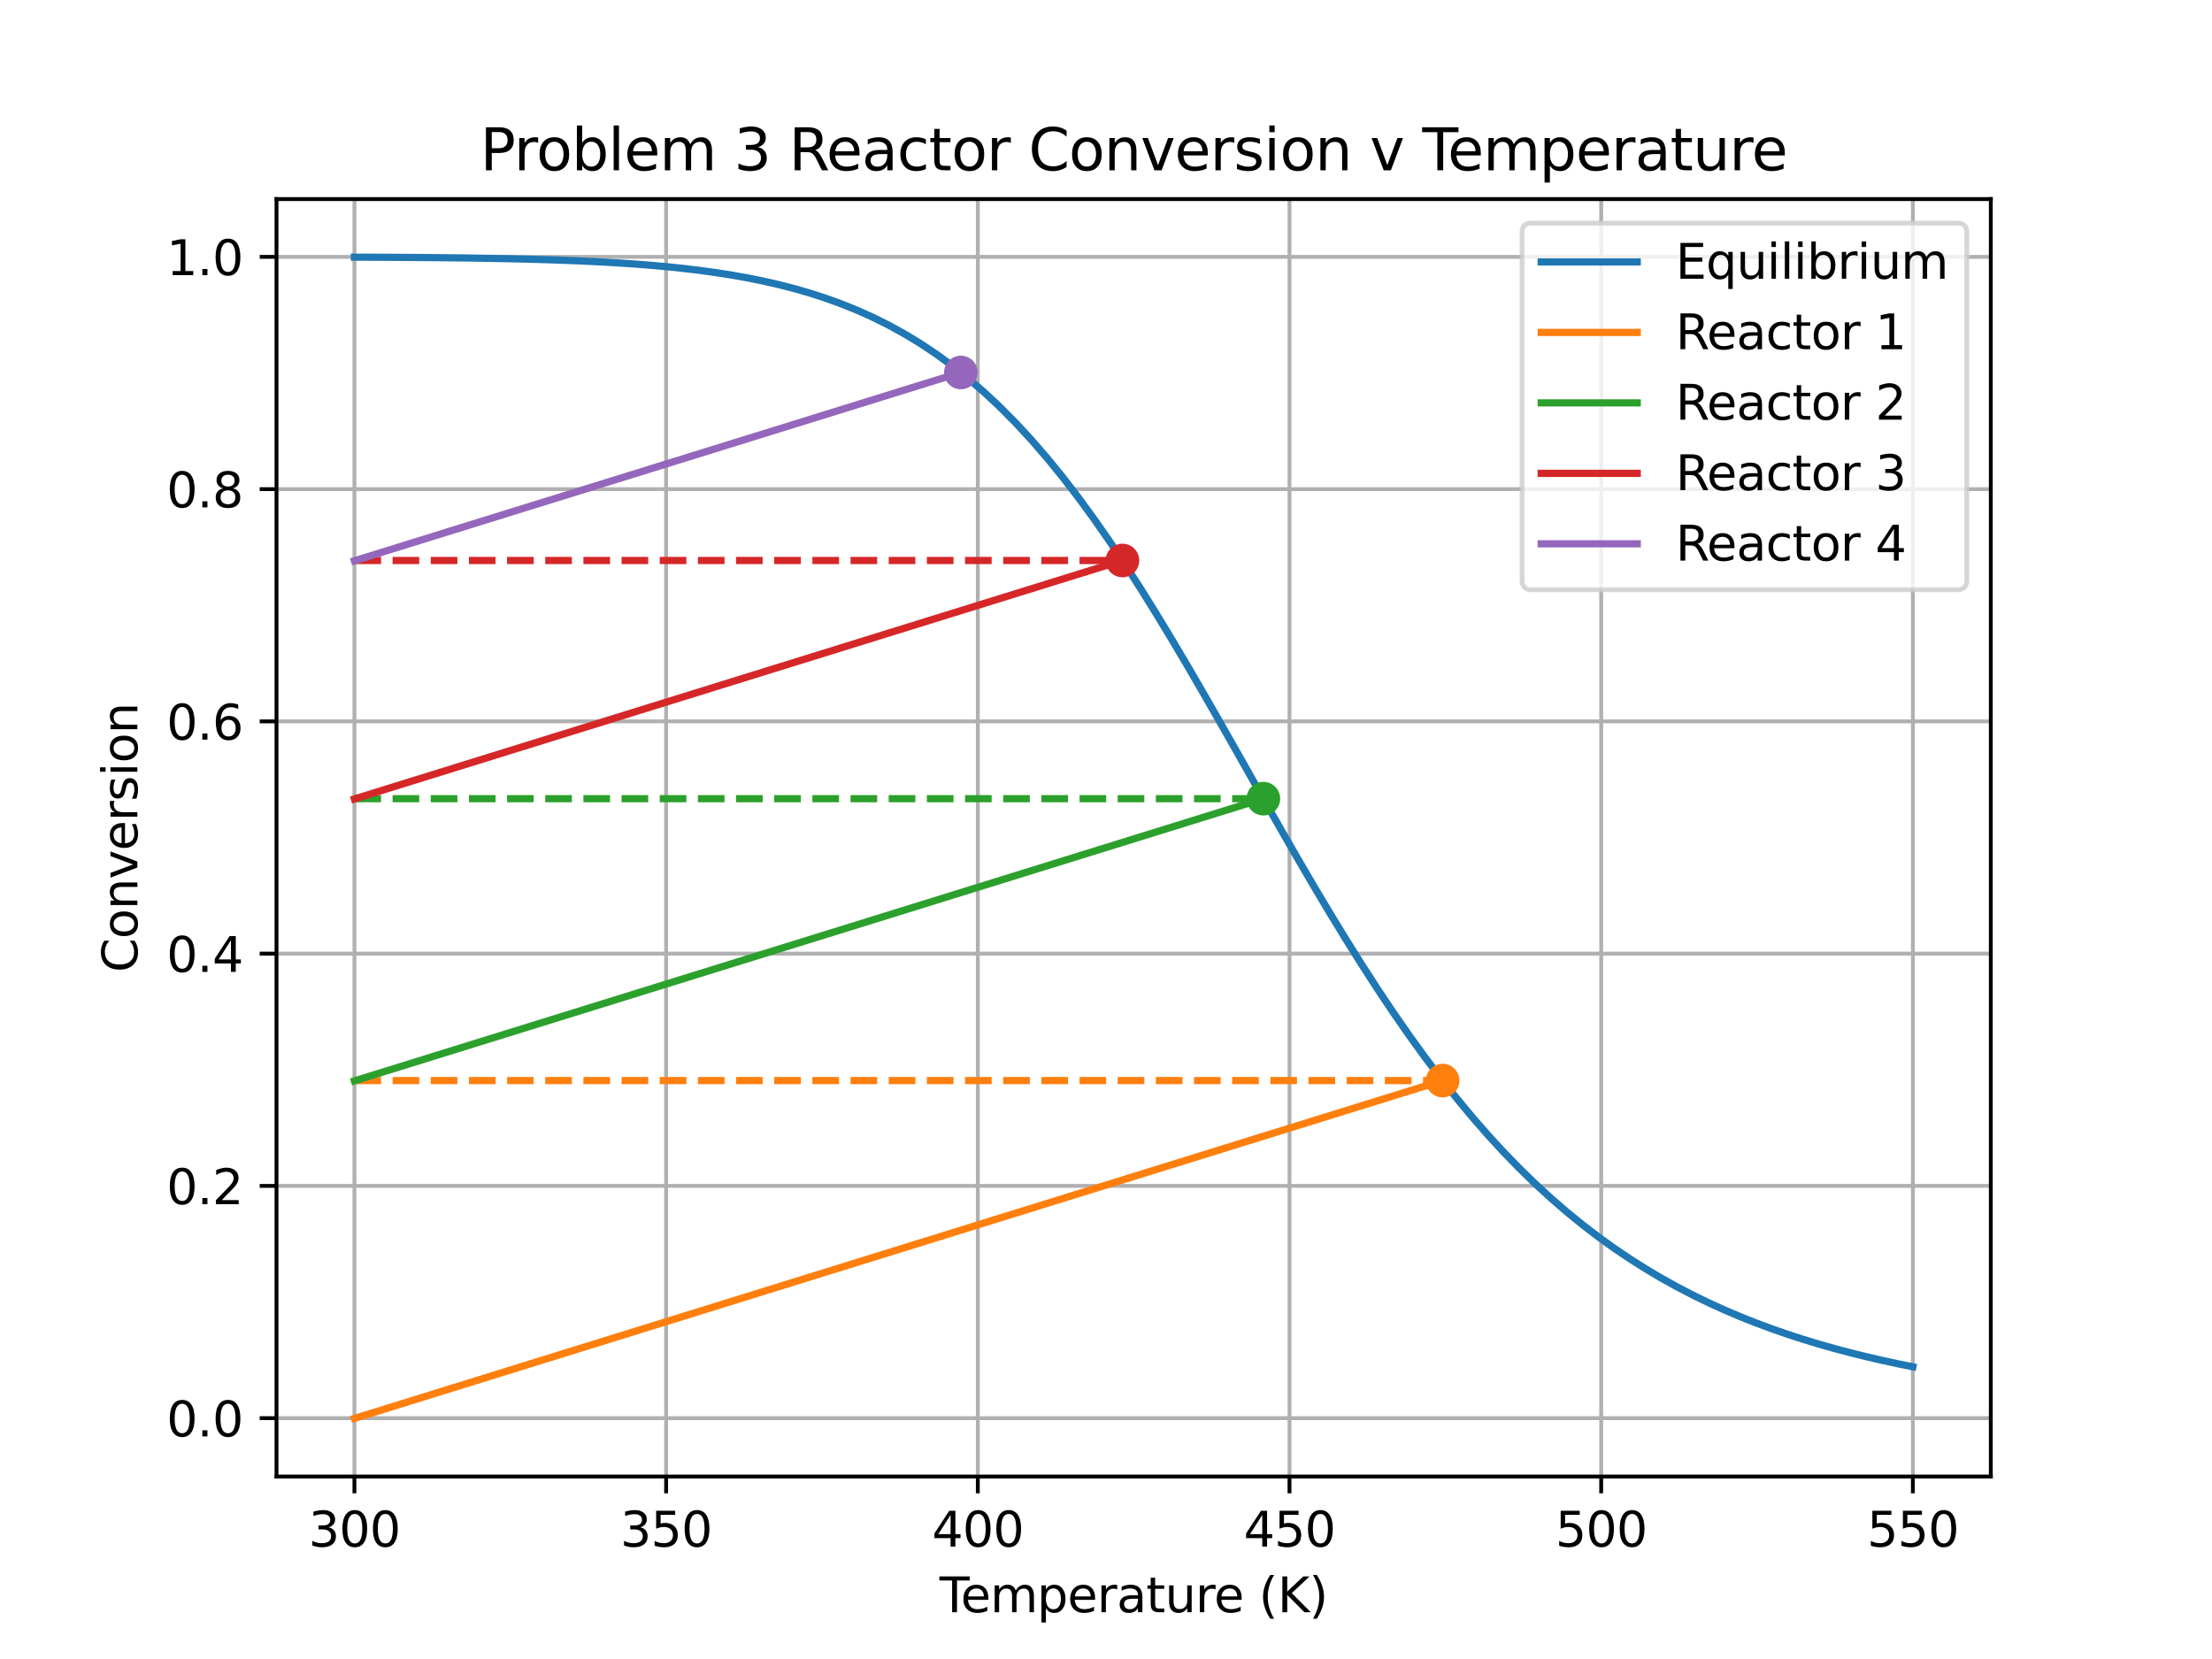 <?xml version="1.0" encoding="utf-8" standalone="no"?>
<!DOCTYPE svg PUBLIC "-//W3C//DTD SVG 1.1//EN"
  "http://www.w3.org/Graphics/SVG/1.1/DTD/svg11.dtd">
<svg xmlns:xlink="http://www.w3.org/1999/xlink" width="460.8pt" height="345.6pt" viewBox="0 0 460.8 345.6" xmlns="http://www.w3.org/2000/svg" version="1.1">
 <defs>
  <style type="text/css">*{stroke-linejoin: round; stroke-linecap: butt}</style>
 </defs>
 <g id="figure_1">
  <g id="patch_1">
   <path d="M 0 345.6 
L 460.8 345.6 
L 460.8 0 
L 0 0 
z
" style="fill: #ffffff"/>
  </g>
  <g id="axes_1">
   <g id="patch_2">
    <path d="M 57.6 307.584 
L 414.72 307.584 
L 414.72 41.472 
L 57.6 41.472 
z
" style="fill: #ffffff"/>
   </g>
   <g id="matplotlib.axis_1">
    <g id="xtick_1">
     <g id="line2d_1">
      <path d="M 73.833 307.584 
L 73.833 41.472 
" clip-path="url(#p9e2cd04a17)" style="fill: none; stroke: #b0b0b0; stroke-width: 0.8; stroke-linecap: square"/>
     </g>
     <g id="line2d_2">
      <defs>
       <path id="md931dc28f2" d="M 0 0 
L 0 3.5 
" style="stroke: #000000; stroke-width: 0.8"/>
      </defs>
      <g>
       <use xlink:href="#md931dc28f2" x="73.833" y="307.584" style="stroke: #000000; stroke-width: 0.8"/>
      </g>
     </g>
     <g id="text_1">
      <!-- 300 -->
      <g transform="translate(64.289 322.182) scale(0.1 -0.1)">
       <defs>
        <path id="DejaVuSans-33" d="M 2597 2516 
Q 3050 2419 3304 2112 
Q 3559 1806 3559 1356 
Q 3559 666 3084 287 
Q 2609 -91 1734 -91 
Q 1441 -91 1130 -33 
Q 819 25 488 141 
L 488 750 
Q 750 597 1062 519 
Q 1375 441 1716 441 
Q 2309 441 2620 675 
Q 2931 909 2931 1356 
Q 2931 1769 2642 2001 
Q 2353 2234 1838 2234 
L 1294 2234 
L 1294 2753 
L 1863 2753 
Q 2328 2753 2575 2939 
Q 2822 3125 2822 3475 
Q 2822 3834 2567 4026 
Q 2313 4219 1838 4219 
Q 1578 4219 1281 4162 
Q 984 4106 628 3988 
L 628 4550 
Q 988 4650 1302 4700 
Q 1616 4750 1894 4750 
Q 2613 4750 3031 4423 
Q 3450 4097 3450 3541 
Q 3450 3153 3228 2886 
Q 3006 2619 2597 2516 
z
" transform="scale(0.016)"/>
        <path id="DejaVuSans-30" d="M 2034 4250 
Q 1547 4250 1301 3770 
Q 1056 3291 1056 2328 
Q 1056 1369 1301 889 
Q 1547 409 2034 409 
Q 2525 409 2770 889 
Q 3016 1369 3016 2328 
Q 3016 3291 2770 3770 
Q 2525 4250 2034 4250 
z
M 2034 4750 
Q 2819 4750 3233 4129 
Q 3647 3509 3647 2328 
Q 3647 1150 3233 529 
Q 2819 -91 2034 -91 
Q 1250 -91 836 529 
Q 422 1150 422 2328 
Q 422 3509 836 4129 
Q 1250 4750 2034 4750 
z
" transform="scale(0.016)"/>
       </defs>
       <use xlink:href="#DejaVuSans-33"/>
       <use xlink:href="#DejaVuSans-30" x="63.623"/>
       <use xlink:href="#DejaVuSans-30" x="127.246"/>
      </g>
     </g>
    </g>
    <g id="xtick_2">
     <g id="line2d_3">
      <path d="M 138.764 307.584 
L 138.764 41.472 
" clip-path="url(#p9e2cd04a17)" style="fill: none; stroke: #b0b0b0; stroke-width: 0.8; stroke-linecap: square"/>
     </g>
     <g id="line2d_4">
      <g>
       <use xlink:href="#md931dc28f2" x="138.764" y="307.584" style="stroke: #000000; stroke-width: 0.8"/>
      </g>
     </g>
     <g id="text_2">
      <!-- 350 -->
      <g transform="translate(129.22 322.182) scale(0.1 -0.1)">
       <defs>
        <path id="DejaVuSans-35" d="M 691 4666 
L 3169 4666 
L 3169 4134 
L 1269 4134 
L 1269 2991 
Q 1406 3038 1543 3061 
Q 1681 3084 1819 3084 
Q 2600 3084 3056 2656 
Q 3513 2228 3513 1497 
Q 3513 744 3044 326 
Q 2575 -91 1722 -91 
Q 1428 -91 1123 -41 
Q 819 9 494 109 
L 494 744 
Q 775 591 1075 516 
Q 1375 441 1709 441 
Q 2250 441 2565 725 
Q 2881 1009 2881 1497 
Q 2881 1984 2565 2268 
Q 2250 2553 1709 2553 
Q 1456 2553 1204 2497 
Q 953 2441 691 2322 
L 691 4666 
z
" transform="scale(0.016)"/>
       </defs>
       <use xlink:href="#DejaVuSans-33"/>
       <use xlink:href="#DejaVuSans-35" x="63.623"/>
       <use xlink:href="#DejaVuSans-30" x="127.246"/>
      </g>
     </g>
    </g>
    <g id="xtick_3">
     <g id="line2d_5">
      <path d="M 203.695 307.584 
L 203.695 41.472 
" clip-path="url(#p9e2cd04a17)" style="fill: none; stroke: #b0b0b0; stroke-width: 0.8; stroke-linecap: square"/>
     </g>
     <g id="line2d_6">
      <g>
       <use xlink:href="#md931dc28f2" x="203.695" y="307.584" style="stroke: #000000; stroke-width: 0.8"/>
      </g>
     </g>
     <g id="text_3">
      <!-- 400 -->
      <g transform="translate(194.151 322.182) scale(0.1 -0.1)">
       <defs>
        <path id="DejaVuSans-34" d="M 2419 4116 
L 825 1625 
L 2419 1625 
L 2419 4116 
z
M 2253 4666 
L 3047 4666 
L 3047 1625 
L 3713 1625 
L 3713 1100 
L 3047 1100 
L 3047 0 
L 2419 0 
L 2419 1100 
L 313 1100 
L 313 1709 
L 2253 4666 
z
" transform="scale(0.016)"/>
       </defs>
       <use xlink:href="#DejaVuSans-34"/>
       <use xlink:href="#DejaVuSans-30" x="63.623"/>
       <use xlink:href="#DejaVuSans-30" x="127.246"/>
      </g>
     </g>
    </g>
    <g id="xtick_4">
     <g id="line2d_7">
      <path d="M 268.625 307.584 
L 268.625 41.472 
" clip-path="url(#p9e2cd04a17)" style="fill: none; stroke: #b0b0b0; stroke-width: 0.8; stroke-linecap: square"/>
     </g>
     <g id="line2d_8">
      <g>
       <use xlink:href="#md931dc28f2" x="268.625" y="307.584" style="stroke: #000000; stroke-width: 0.8"/>
      </g>
     </g>
     <g id="text_4">
      <!-- 450 -->
      <g transform="translate(259.082 322.182) scale(0.1 -0.1)">
       <use xlink:href="#DejaVuSans-34"/>
       <use xlink:href="#DejaVuSans-35" x="63.623"/>
       <use xlink:href="#DejaVuSans-30" x="127.246"/>
      </g>
     </g>
    </g>
    <g id="xtick_5">
     <g id="line2d_9">
      <path d="M 333.556 307.584 
L 333.556 41.472 
" clip-path="url(#p9e2cd04a17)" style="fill: none; stroke: #b0b0b0; stroke-width: 0.8; stroke-linecap: square"/>
     </g>
     <g id="line2d_10">
      <g>
       <use xlink:href="#md931dc28f2" x="333.556" y="307.584" style="stroke: #000000; stroke-width: 0.8"/>
      </g>
     </g>
     <g id="text_5">
      <!-- 500 -->
      <g transform="translate(324.013 322.182) scale(0.1 -0.1)">
       <use xlink:href="#DejaVuSans-35"/>
       <use xlink:href="#DejaVuSans-30" x="63.623"/>
       <use xlink:href="#DejaVuSans-30" x="127.246"/>
      </g>
     </g>
    </g>
    <g id="xtick_6">
     <g id="line2d_11">
      <path d="M 398.487 307.584 
L 398.487 41.472 
" clip-path="url(#p9e2cd04a17)" style="fill: none; stroke: #b0b0b0; stroke-width: 0.8; stroke-linecap: square"/>
     </g>
     <g id="line2d_12">
      <g>
       <use xlink:href="#md931dc28f2" x="398.487" y="307.584" style="stroke: #000000; stroke-width: 0.8"/>
      </g>
     </g>
     <g id="text_6">
      <!-- 550 -->
      <g transform="translate(388.944 322.182) scale(0.1 -0.1)">
       <use xlink:href="#DejaVuSans-35"/>
       <use xlink:href="#DejaVuSans-35" x="63.623"/>
       <use xlink:href="#DejaVuSans-30" x="127.246"/>
      </g>
     </g>
    </g>
    <g id="text_7">
     <!-- Temperature (K) -->
     <g transform="translate(195.721 335.861) scale(0.1 -0.1)">
      <defs>
       <path id="DejaVuSans-54" d="M -19 4666 
L 3928 4666 
L 3928 4134 
L 2272 4134 
L 2272 0 
L 1638 0 
L 1638 4134 
L -19 4134 
L -19 4666 
z
" transform="scale(0.016)"/>
       <path id="DejaVuSans-65" d="M 3597 1894 
L 3597 1613 
L 953 1613 
Q 991 1019 1311 708 
Q 1631 397 2203 397 
Q 2534 397 2845 478 
Q 3156 559 3463 722 
L 3463 178 
Q 3153 47 2828 -22 
Q 2503 -91 2169 -91 
Q 1331 -91 842 396 
Q 353 884 353 1716 
Q 353 2575 817 3079 
Q 1281 3584 2069 3584 
Q 2775 3584 3186 3129 
Q 3597 2675 3597 1894 
z
M 3022 2063 
Q 3016 2534 2758 2815 
Q 2500 3097 2075 3097 
Q 1594 3097 1305 2825 
Q 1016 2553 972 2059 
L 3022 2063 
z
" transform="scale(0.016)"/>
       <path id="DejaVuSans-6d" d="M 3328 2828 
Q 3544 3216 3844 3400 
Q 4144 3584 4550 3584 
Q 5097 3584 5394 3201 
Q 5691 2819 5691 2113 
L 5691 0 
L 5113 0 
L 5113 2094 
Q 5113 2597 4934 2840 
Q 4756 3084 4391 3084 
Q 3944 3084 3684 2787 
Q 3425 2491 3425 1978 
L 3425 0 
L 2847 0 
L 2847 2094 
Q 2847 2600 2669 2842 
Q 2491 3084 2119 3084 
Q 1678 3084 1418 2786 
Q 1159 2488 1159 1978 
L 1159 0 
L 581 0 
L 581 3500 
L 1159 3500 
L 1159 2956 
Q 1356 3278 1631 3431 
Q 1906 3584 2284 3584 
Q 2666 3584 2933 3390 
Q 3200 3197 3328 2828 
z
" transform="scale(0.016)"/>
       <path id="DejaVuSans-70" d="M 1159 525 
L 1159 -1331 
L 581 -1331 
L 581 3500 
L 1159 3500 
L 1159 2969 
Q 1341 3281 1617 3432 
Q 1894 3584 2278 3584 
Q 2916 3584 3314 3078 
Q 3713 2572 3713 1747 
Q 3713 922 3314 415 
Q 2916 -91 2278 -91 
Q 1894 -91 1617 61 
Q 1341 213 1159 525 
z
M 3116 1747 
Q 3116 2381 2855 2742 
Q 2594 3103 2138 3103 
Q 1681 3103 1420 2742 
Q 1159 2381 1159 1747 
Q 1159 1113 1420 752 
Q 1681 391 2138 391 
Q 2594 391 2855 752 
Q 3116 1113 3116 1747 
z
" transform="scale(0.016)"/>
       <path id="DejaVuSans-72" d="M 2631 2963 
Q 2534 3019 2420 3045 
Q 2306 3072 2169 3072 
Q 1681 3072 1420 2755 
Q 1159 2438 1159 1844 
L 1159 0 
L 581 0 
L 581 3500 
L 1159 3500 
L 1159 2956 
Q 1341 3275 1631 3429 
Q 1922 3584 2338 3584 
Q 2397 3584 2469 3576 
Q 2541 3569 2628 3553 
L 2631 2963 
z
" transform="scale(0.016)"/>
       <path id="DejaVuSans-61" d="M 2194 1759 
Q 1497 1759 1228 1600 
Q 959 1441 959 1056 
Q 959 750 1161 570 
Q 1363 391 1709 391 
Q 2188 391 2477 730 
Q 2766 1069 2766 1631 
L 2766 1759 
L 2194 1759 
z
M 3341 1997 
L 3341 0 
L 2766 0 
L 2766 531 
Q 2569 213 2275 61 
Q 1981 -91 1556 -91 
Q 1019 -91 701 211 
Q 384 513 384 1019 
Q 384 1609 779 1909 
Q 1175 2209 1959 2209 
L 2766 2209 
L 2766 2266 
Q 2766 2663 2505 2880 
Q 2244 3097 1772 3097 
Q 1472 3097 1187 3025 
Q 903 2953 641 2809 
L 641 3341 
Q 956 3463 1253 3523 
Q 1550 3584 1831 3584 
Q 2591 3584 2966 3190 
Q 3341 2797 3341 1997 
z
" transform="scale(0.016)"/>
       <path id="DejaVuSans-74" d="M 1172 4494 
L 1172 3500 
L 2356 3500 
L 2356 3053 
L 1172 3053 
L 1172 1153 
Q 1172 725 1289 603 
Q 1406 481 1766 481 
L 2356 481 
L 2356 0 
L 1766 0 
Q 1100 0 847 248 
Q 594 497 594 1153 
L 594 3053 
L 172 3053 
L 172 3500 
L 594 3500 
L 594 4494 
L 1172 4494 
z
" transform="scale(0.016)"/>
       <path id="DejaVuSans-75" d="M 544 1381 
L 544 3500 
L 1119 3500 
L 1119 1403 
Q 1119 906 1312 657 
Q 1506 409 1894 409 
Q 2359 409 2629 706 
Q 2900 1003 2900 1516 
L 2900 3500 
L 3475 3500 
L 3475 0 
L 2900 0 
L 2900 538 
Q 2691 219 2414 64 
Q 2138 -91 1772 -91 
Q 1169 -91 856 284 
Q 544 659 544 1381 
z
M 1991 3584 
L 1991 3584 
z
" transform="scale(0.016)"/>
       <path id="DejaVuSans-20" transform="scale(0.016)"/>
       <path id="DejaVuSans-28" d="M 1984 4856 
Q 1566 4138 1362 3434 
Q 1159 2731 1159 2009 
Q 1159 1288 1364 580 
Q 1569 -128 1984 -844 
L 1484 -844 
Q 1016 -109 783 600 
Q 550 1309 550 2009 
Q 550 2706 781 3412 
Q 1013 4119 1484 4856 
L 1984 4856 
z
" transform="scale(0.016)"/>
       <path id="DejaVuSans-4b" d="M 628 4666 
L 1259 4666 
L 1259 2694 
L 3353 4666 
L 4166 4666 
L 1850 2491 
L 4331 0 
L 3500 0 
L 1259 2247 
L 1259 0 
L 628 0 
L 628 4666 
z
" transform="scale(0.016)"/>
       <path id="DejaVuSans-29" d="M 513 4856 
L 1013 4856 
Q 1481 4119 1714 3412 
Q 1947 2706 1947 2009 
Q 1947 1309 1714 600 
Q 1481 -109 1013 -844 
L 513 -844 
Q 928 -128 1133 580 
Q 1338 1288 1338 2009 
Q 1338 2731 1133 3434 
Q 928 4138 513 4856 
z
" transform="scale(0.016)"/>
      </defs>
      <use xlink:href="#DejaVuSans-54"/>
      <use xlink:href="#DejaVuSans-65" x="44.084"/>
      <use xlink:href="#DejaVuSans-6d" x="105.607"/>
      <use xlink:href="#DejaVuSans-70" x="203.02"/>
      <use xlink:href="#DejaVuSans-65" x="266.496"/>
      <use xlink:href="#DejaVuSans-72" x="328.02"/>
      <use xlink:href="#DejaVuSans-61" x="369.133"/>
      <use xlink:href="#DejaVuSans-74" x="430.412"/>
      <use xlink:href="#DejaVuSans-75" x="469.621"/>
      <use xlink:href="#DejaVuSans-72" x="533"/>
      <use xlink:href="#DejaVuSans-65" x="571.863"/>
      <use xlink:href="#DejaVuSans-20" x="633.387"/>
      <use xlink:href="#DejaVuSans-28" x="665.174"/>
      <use xlink:href="#DejaVuSans-4b" x="704.188"/>
      <use xlink:href="#DejaVuSans-29" x="769.764"/>
     </g>
    </g>
   </g>
   <g id="matplotlib.axis_2">
    <g id="ytick_1">
     <g id="line2d_13">
      <path d="M 57.6 295.428 
L 414.72 295.428 
" clip-path="url(#p9e2cd04a17)" style="fill: none; stroke: #b0b0b0; stroke-width: 0.8; stroke-linecap: square"/>
     </g>
     <g id="line2d_14">
      <defs>
       <path id="m297d1c8074" d="M 0 0 
L -3.5 0 
" style="stroke: #000000; stroke-width: 0.8"/>
      </defs>
      <g>
       <use xlink:href="#m297d1c8074" x="57.6" y="295.428" style="stroke: #000000; stroke-width: 0.8"/>
      </g>
     </g>
     <g id="text_8">
      <!-- 0.0 -->
      <g transform="translate(34.697 299.227) scale(0.1 -0.1)">
       <defs>
        <path id="DejaVuSans-2e" d="M 684 794 
L 1344 794 
L 1344 0 
L 684 0 
L 684 794 
z
" transform="scale(0.016)"/>
       </defs>
       <use xlink:href="#DejaVuSans-30"/>
       <use xlink:href="#DejaVuSans-2e" x="63.623"/>
       <use xlink:href="#DejaVuSans-30" x="95.41"/>
      </g>
     </g>
    </g>
    <g id="ytick_2">
     <g id="line2d_15">
      <path d="M 57.6 247.044 
L 414.72 247.044 
" clip-path="url(#p9e2cd04a17)" style="fill: none; stroke: #b0b0b0; stroke-width: 0.8; stroke-linecap: square"/>
     </g>
     <g id="line2d_16">
      <g>
       <use xlink:href="#m297d1c8074" x="57.6" y="247.044" style="stroke: #000000; stroke-width: 0.8"/>
      </g>
     </g>
     <g id="text_9">
      <!-- 0.2 -->
      <g transform="translate(34.697 250.844) scale(0.1 -0.1)">
       <defs>
        <path id="DejaVuSans-32" d="M 1228 531 
L 3431 531 
L 3431 0 
L 469 0 
L 469 531 
Q 828 903 1448 1529 
Q 2069 2156 2228 2338 
Q 2531 2678 2651 2914 
Q 2772 3150 2772 3378 
Q 2772 3750 2511 3984 
Q 2250 4219 1831 4219 
Q 1534 4219 1204 4116 
Q 875 4013 500 3803 
L 500 4441 
Q 881 4594 1212 4672 
Q 1544 4750 1819 4750 
Q 2544 4750 2975 4387 
Q 3406 4025 3406 3419 
Q 3406 3131 3298 2873 
Q 3191 2616 2906 2266 
Q 2828 2175 2409 1742 
Q 1991 1309 1228 531 
z
" transform="scale(0.016)"/>
       </defs>
       <use xlink:href="#DejaVuSans-30"/>
       <use xlink:href="#DejaVuSans-2e" x="63.623"/>
       <use xlink:href="#DejaVuSans-32" x="95.41"/>
      </g>
     </g>
    </g>
    <g id="ytick_3">
     <g id="line2d_17">
      <path d="M 57.6 198.661 
L 414.72 198.661 
" clip-path="url(#p9e2cd04a17)" style="fill: none; stroke: #b0b0b0; stroke-width: 0.8; stroke-linecap: square"/>
     </g>
     <g id="line2d_18">
      <g>
       <use xlink:href="#m297d1c8074" x="57.6" y="198.661" style="stroke: #000000; stroke-width: 0.8"/>
      </g>
     </g>
     <g id="text_10">
      <!-- 0.4 -->
      <g transform="translate(34.697 202.46) scale(0.1 -0.1)">
       <use xlink:href="#DejaVuSans-30"/>
       <use xlink:href="#DejaVuSans-2e" x="63.623"/>
       <use xlink:href="#DejaVuSans-34" x="95.41"/>
      </g>
     </g>
    </g>
    <g id="ytick_4">
     <g id="line2d_19">
      <path d="M 57.6 150.278 
L 414.72 150.278 
" clip-path="url(#p9e2cd04a17)" style="fill: none; stroke: #b0b0b0; stroke-width: 0.8; stroke-linecap: square"/>
     </g>
     <g id="line2d_20">
      <g>
       <use xlink:href="#m297d1c8074" x="57.6" y="150.278" style="stroke: #000000; stroke-width: 0.8"/>
      </g>
     </g>
     <g id="text_11">
      <!-- 0.6 -->
      <g transform="translate(34.697 154.077) scale(0.1 -0.1)">
       <defs>
        <path id="DejaVuSans-36" d="M 2113 2584 
Q 1688 2584 1439 2293 
Q 1191 2003 1191 1497 
Q 1191 994 1439 701 
Q 1688 409 2113 409 
Q 2538 409 2786 701 
Q 3034 994 3034 1497 
Q 3034 2003 2786 2293 
Q 2538 2584 2113 2584 
z
M 3366 4563 
L 3366 3988 
Q 3128 4100 2886 4159 
Q 2644 4219 2406 4219 
Q 1781 4219 1451 3797 
Q 1122 3375 1075 2522 
Q 1259 2794 1537 2939 
Q 1816 3084 2150 3084 
Q 2853 3084 3261 2657 
Q 3669 2231 3669 1497 
Q 3669 778 3244 343 
Q 2819 -91 2113 -91 
Q 1303 -91 875 529 
Q 447 1150 447 2328 
Q 447 3434 972 4092 
Q 1497 4750 2381 4750 
Q 2619 4750 2861 4703 
Q 3103 4656 3366 4563 
z
" transform="scale(0.016)"/>
       </defs>
       <use xlink:href="#DejaVuSans-30"/>
       <use xlink:href="#DejaVuSans-2e" x="63.623"/>
       <use xlink:href="#DejaVuSans-36" x="95.41"/>
      </g>
     </g>
    </g>
    <g id="ytick_5">
     <g id="line2d_21">
      <path d="M 57.6 101.895 
L 414.72 101.895 
" clip-path="url(#p9e2cd04a17)" style="fill: none; stroke: #b0b0b0; stroke-width: 0.8; stroke-linecap: square"/>
     </g>
     <g id="line2d_22">
      <g>
       <use xlink:href="#m297d1c8074" x="57.6" y="101.895" style="stroke: #000000; stroke-width: 0.8"/>
      </g>
     </g>
     <g id="text_12">
      <!-- 0.8 -->
      <g transform="translate(34.697 105.694) scale(0.1 -0.1)">
       <defs>
        <path id="DejaVuSans-38" d="M 2034 2216 
Q 1584 2216 1326 1975 
Q 1069 1734 1069 1313 
Q 1069 891 1326 650 
Q 1584 409 2034 409 
Q 2484 409 2743 651 
Q 3003 894 3003 1313 
Q 3003 1734 2745 1975 
Q 2488 2216 2034 2216 
z
M 1403 2484 
Q 997 2584 770 2862 
Q 544 3141 544 3541 
Q 544 4100 942 4425 
Q 1341 4750 2034 4750 
Q 2731 4750 3128 4425 
Q 3525 4100 3525 3541 
Q 3525 3141 3298 2862 
Q 3072 2584 2669 2484 
Q 3125 2378 3379 2068 
Q 3634 1759 3634 1313 
Q 3634 634 3220 271 
Q 2806 -91 2034 -91 
Q 1263 -91 848 271 
Q 434 634 434 1313 
Q 434 1759 690 2068 
Q 947 2378 1403 2484 
z
M 1172 3481 
Q 1172 3119 1398 2916 
Q 1625 2713 2034 2713 
Q 2441 2713 2670 2916 
Q 2900 3119 2900 3481 
Q 2900 3844 2670 4047 
Q 2441 4250 2034 4250 
Q 1625 4250 1398 4047 
Q 1172 3844 1172 3481 
z
" transform="scale(0.016)"/>
       </defs>
       <use xlink:href="#DejaVuSans-30"/>
       <use xlink:href="#DejaVuSans-2e" x="63.623"/>
       <use xlink:href="#DejaVuSans-38" x="95.41"/>
      </g>
     </g>
    </g>
    <g id="ytick_6">
     <g id="line2d_23">
      <path d="M 57.6 53.512 
L 414.72 53.512 
" clip-path="url(#p9e2cd04a17)" style="fill: none; stroke: #b0b0b0; stroke-width: 0.8; stroke-linecap: square"/>
     </g>
     <g id="line2d_24">
      <g>
       <use xlink:href="#m297d1c8074" x="57.6" y="53.512" style="stroke: #000000; stroke-width: 0.8"/>
      </g>
     </g>
     <g id="text_13">
      <!-- 1.0 -->
      <g transform="translate(34.697 57.311) scale(0.1 -0.1)">
       <defs>
        <path id="DejaVuSans-31" d="M 794 531 
L 1825 531 
L 1825 4091 
L 703 3866 
L 703 4441 
L 1819 4666 
L 2450 4666 
L 2450 531 
L 3481 531 
L 3481 0 
L 794 0 
L 794 531 
z
" transform="scale(0.016)"/>
       </defs>
       <use xlink:href="#DejaVuSans-31"/>
       <use xlink:href="#DejaVuSans-2e" x="63.623"/>
       <use xlink:href="#DejaVuSans-30" x="95.41"/>
      </g>
     </g>
    </g>
    <g id="text_14">
     <!-- Conversion -->
     <g transform="translate(28.617 202.561) rotate(-90) scale(0.1 -0.1)">
      <defs>
       <path id="DejaVuSans-43" d="M 4122 4306 
L 4122 3641 
Q 3803 3938 3442 4084 
Q 3081 4231 2675 4231 
Q 1875 4231 1450 3742 
Q 1025 3253 1025 2328 
Q 1025 1406 1450 917 
Q 1875 428 2675 428 
Q 3081 428 3442 575 
Q 3803 722 4122 1019 
L 4122 359 
Q 3791 134 3420 21 
Q 3050 -91 2638 -91 
Q 1578 -91 968 557 
Q 359 1206 359 2328 
Q 359 3453 968 4101 
Q 1578 4750 2638 4750 
Q 3056 4750 3426 4639 
Q 3797 4528 4122 4306 
z
" transform="scale(0.016)"/>
       <path id="DejaVuSans-6f" d="M 1959 3097 
Q 1497 3097 1228 2736 
Q 959 2375 959 1747 
Q 959 1119 1226 758 
Q 1494 397 1959 397 
Q 2419 397 2687 759 
Q 2956 1122 2956 1747 
Q 2956 2369 2687 2733 
Q 2419 3097 1959 3097 
z
M 1959 3584 
Q 2709 3584 3137 3096 
Q 3566 2609 3566 1747 
Q 3566 888 3137 398 
Q 2709 -91 1959 -91 
Q 1206 -91 779 398 
Q 353 888 353 1747 
Q 353 2609 779 3096 
Q 1206 3584 1959 3584 
z
" transform="scale(0.016)"/>
       <path id="DejaVuSans-6e" d="M 3513 2113 
L 3513 0 
L 2938 0 
L 2938 2094 
Q 2938 2591 2744 2837 
Q 2550 3084 2163 3084 
Q 1697 3084 1428 2787 
Q 1159 2491 1159 1978 
L 1159 0 
L 581 0 
L 581 3500 
L 1159 3500 
L 1159 2956 
Q 1366 3272 1645 3428 
Q 1925 3584 2291 3584 
Q 2894 3584 3203 3211 
Q 3513 2838 3513 2113 
z
" transform="scale(0.016)"/>
       <path id="DejaVuSans-76" d="M 191 3500 
L 800 3500 
L 1894 563 
L 2988 3500 
L 3597 3500 
L 2284 0 
L 1503 0 
L 191 3500 
z
" transform="scale(0.016)"/>
       <path id="DejaVuSans-73" d="M 2834 3397 
L 2834 2853 
Q 2591 2978 2328 3040 
Q 2066 3103 1784 3103 
Q 1356 3103 1142 2972 
Q 928 2841 928 2578 
Q 928 2378 1081 2264 
Q 1234 2150 1697 2047 
L 1894 2003 
Q 2506 1872 2764 1633 
Q 3022 1394 3022 966 
Q 3022 478 2636 193 
Q 2250 -91 1575 -91 
Q 1294 -91 989 -36 
Q 684 19 347 128 
L 347 722 
Q 666 556 975 473 
Q 1284 391 1588 391 
Q 1994 391 2212 530 
Q 2431 669 2431 922 
Q 2431 1156 2273 1281 
Q 2116 1406 1581 1522 
L 1381 1569 
Q 847 1681 609 1914 
Q 372 2147 372 2553 
Q 372 3047 722 3315 
Q 1072 3584 1716 3584 
Q 2034 3584 2315 3537 
Q 2597 3491 2834 3397 
z
" transform="scale(0.016)"/>
       <path id="DejaVuSans-69" d="M 603 3500 
L 1178 3500 
L 1178 0 
L 603 0 
L 603 3500 
z
M 603 4863 
L 1178 4863 
L 1178 4134 
L 603 4134 
L 603 4863 
z
" transform="scale(0.016)"/>
      </defs>
      <use xlink:href="#DejaVuSans-43"/>
      <use xlink:href="#DejaVuSans-6f" x="69.824"/>
      <use xlink:href="#DejaVuSans-6e" x="131.006"/>
      <use xlink:href="#DejaVuSans-76" x="194.385"/>
      <use xlink:href="#DejaVuSans-65" x="253.564"/>
      <use xlink:href="#DejaVuSans-72" x="315.088"/>
      <use xlink:href="#DejaVuSans-73" x="356.201"/>
      <use xlink:href="#DejaVuSans-69" x="408.301"/>
      <use xlink:href="#DejaVuSans-6f" x="436.084"/>
      <use xlink:href="#DejaVuSans-6e" x="497.266"/>
     </g>
    </g>
   </g>
   <g id="line2d_25">
    <path d="M 73.833 53.568 
L 77.112 53.581 
L 80.391 53.597 
L 83.671 53.616 
L 86.95 53.64 
L 90.229 53.667 
L 93.509 53.701 
L 96.788 53.74 
L 100.067 53.787 
L 103.347 53.843 
L 106.626 53.909 
L 109.905 53.986 
L 113.185 54.078 
L 116.464 54.185 
L 119.743 54.309 
L 123.023 54.455 
L 126.302 54.624 
L 129.581 54.821 
L 132.861 55.048 
L 136.14 55.31 
L 139.42 55.611 
L 142.699 55.957 
L 145.978 56.354 
L 149.258 56.807 
L 152.537 57.323 
L 155.816 57.909 
L 159.096 58.574 
L 162.375 59.325 
L 165.654 60.173 
L 168.934 61.125 
L 172.213 62.194 
L 175.492 63.389 
L 178.772 64.722 
L 182.051 66.204 
L 185.33 67.846 
L 188.61 69.661 
L 191.889 71.659 
L 195.168 73.853 
L 198.448 76.252 
L 201.727 78.866 
L 205.006 81.704 
L 208.286 84.773 
L 211.565 88.078 
L 214.844 91.624 
L 218.124 95.411 
L 221.403 99.437 
L 224.682 103.7 
L 227.962 108.191 
L 231.241 112.9 
L 234.52 117.814 
L 237.8 122.918 
L 241.079 128.193 
L 244.358 133.616 
L 247.638 139.165 
L 250.917 144.814 
L 254.196 150.537 
L 257.476 156.307 
L 260.755 162.095 
L 264.034 167.875 
L 267.314 173.619 
L 270.593 179.304 
L 273.872 184.904 
L 277.152 190.398 
L 280.431 195.767 
L 283.71 200.994 
L 286.99 206.063 
L 290.269 210.963 
L 293.548 215.684 
L 296.828 220.219 
L 300.107 224.563 
L 303.386 228.712 
L 306.666 232.666 
L 309.945 236.426 
L 313.224 239.994 
L 316.504 243.372 
L 319.783 246.566 
L 323.062 249.581 
L 326.342 252.422 
L 329.621 255.097 
L 332.9 257.612 
L 336.18 259.975 
L 339.459 262.192 
L 342.739 264.271 
L 346.018 266.219 
L 349.297 268.044 
L 352.577 269.752 
L 355.856 271.35 
L 359.135 272.844 
L 362.415 274.242 
L 365.694 275.548 
L 368.973 276.77 
L 372.253 277.911 
L 375.532 278.978 
L 378.811 279.976 
L 382.091 280.908 
L 385.37 281.779 
L 388.649 282.593 
L 391.929 283.355 
L 395.208 284.067 
L 398.487 284.733 
" clip-path="url(#p9e2cd04a17)" style="fill: none; stroke: #1f77b4; stroke-width: 1.5; stroke-linecap: square"/>
   </g>
   <g id="line2d_26">
    <path d="M 73.833 295.488 
L 76.123 294.777 
L 78.412 294.066 
L 80.702 293.355 
L 82.992 292.644 
L 85.282 291.933 
L 87.572 291.222 
L 89.862 290.511 
L 92.151 289.8 
L 94.441 289.089 
L 96.731 288.379 
L 99.021 287.668 
L 101.311 286.957 
L 103.601 286.246 
L 105.89 285.535 
L 108.18 284.824 
L 110.47 284.113 
L 112.76 283.402 
L 115.05 282.691 
L 117.34 281.98 
L 119.629 281.269 
L 121.919 280.558 
L 124.209 279.847 
L 126.499 279.136 
L 128.789 278.425 
L 131.079 277.714 
L 133.369 277.003 
L 135.658 276.292 
L 137.948 275.582 
L 140.238 274.871 
L 142.528 274.16 
L 144.818 273.449 
L 147.108 272.738 
L 149.397 272.027 
L 151.687 271.316 
L 153.977 270.605 
L 156.267 269.894 
L 158.557 269.183 
L 160.847 268.472 
L 163.136 267.761 
L 165.426 267.05 
L 167.716 266.339 
L 170.006 265.628 
L 172.296 264.917 
L 174.586 264.206 
L 176.875 263.495 
L 179.165 262.784 
L 181.455 262.074 
L 183.745 261.363 
L 186.035 260.652 
L 188.325 259.941 
L 190.614 259.23 
L 192.904 258.519 
L 195.194 257.808 
L 197.484 257.097 
L 199.774 256.386 
L 202.064 255.675 
L 204.354 254.964 
L 206.643 254.253 
L 208.933 253.542 
L 211.223 252.831 
L 213.513 252.12 
L 215.803 251.409 
L 218.093 250.698 
L 220.382 249.987 
L 222.672 249.277 
L 224.962 248.566 
L 227.252 247.855 
L 229.542 247.144 
L 231.832 246.433 
L 234.121 245.722 
L 236.411 245.011 
L 238.701 244.3 
L 240.991 243.589 
L 243.281 242.878 
L 245.571 242.167 
L 247.86 241.456 
L 250.15 240.745 
L 252.44 240.034 
L 254.73 239.323 
L 257.02 238.612 
L 259.31 237.901 
L 261.599 237.19 
L 263.889 236.479 
L 266.179 235.769 
L 268.469 235.058 
L 270.759 234.347 
L 273.049 233.636 
L 275.339 232.925 
L 277.628 232.214 
L 279.918 231.503 
L 282.208 230.792 
L 284.498 230.081 
L 286.788 229.37 
L 289.078 228.659 
L 291.367 227.948 
L 293.657 227.237 
L 295.947 226.526 
L 298.237 225.815 
L 300.527 225.104 
" clip-path="url(#p9e2cd04a17)" style="fill: none; stroke: #ff7f0e; stroke-width: 1.5; stroke-linecap: square"/>
   </g>
   <g id="line2d_27">
    <defs>
     <path id="m3ca8748b2e" d="M 0 3 
C 0.796 3 1.559 2.684 2.121 2.121 
C 2.684 1.559 3 0.796 3 0 
C 3 -0.796 2.684 -1.559 2.121 -2.121 
C 1.559 -2.684 0.796 -3 0 -3 
C -0.796 -3 -1.559 -2.684 -2.121 -2.121 
C -2.684 -1.559 -3 -0.796 -3 0 
C -3 0.796 -2.684 1.559 -2.121 2.121 
C -1.559 2.684 -0.796 3 0 3 
z
" style="stroke: #ff7f0e"/>
    </defs>
    <g clip-path="url(#p9e2cd04a17)">
     <use xlink:href="#m3ca8748b2e" x="300.527" y="225.104" style="fill: #ff7f0e; stroke: #ff7f0e"/>
    </g>
   </g>
   <g id="line2d_28">
    <path d="M 73.833 225.104 
L 76.123 225.104 
L 78.412 225.104 
L 80.702 225.104 
L 82.992 225.104 
L 85.282 225.104 
L 87.572 225.104 
L 89.862 225.104 
L 92.151 225.104 
L 94.441 225.104 
L 96.731 225.104 
L 99.021 225.104 
L 101.311 225.104 
L 103.601 225.104 
L 105.89 225.104 
L 108.18 225.104 
L 110.47 225.104 
L 112.76 225.104 
L 115.05 225.104 
L 117.34 225.104 
L 119.629 225.104 
L 121.919 225.104 
L 124.209 225.104 
L 126.499 225.104 
L 128.789 225.104 
L 131.079 225.104 
L 133.369 225.104 
L 135.658 225.104 
L 137.948 225.104 
L 140.238 225.104 
L 142.528 225.104 
L 144.818 225.104 
L 147.108 225.104 
L 149.397 225.104 
L 151.687 225.104 
L 153.977 225.104 
L 156.267 225.104 
L 158.557 225.104 
L 160.847 225.104 
L 163.136 225.104 
L 165.426 225.104 
L 167.716 225.104 
L 170.006 225.104 
L 172.296 225.104 
L 174.586 225.104 
L 176.875 225.104 
L 179.165 225.104 
L 181.455 225.104 
L 183.745 225.104 
L 186.035 225.104 
L 188.325 225.104 
L 190.614 225.104 
L 192.904 225.104 
L 195.194 225.104 
L 197.484 225.104 
L 199.774 225.104 
L 202.064 225.104 
L 204.354 225.104 
L 206.643 225.104 
L 208.933 225.104 
L 211.223 225.104 
L 213.513 225.104 
L 215.803 225.104 
L 218.093 225.104 
L 220.382 225.104 
L 222.672 225.104 
L 224.962 225.104 
L 227.252 225.104 
L 229.542 225.104 
L 231.832 225.104 
L 234.121 225.104 
L 236.411 225.104 
L 238.701 225.104 
L 240.991 225.104 
L 243.281 225.104 
L 245.571 225.104 
L 247.86 225.104 
L 250.15 225.104 
L 252.44 225.104 
L 254.73 225.104 
L 257.02 225.104 
L 259.31 225.104 
L 261.599 225.104 
L 263.889 225.104 
L 266.179 225.104 
L 268.469 225.104 
L 270.759 225.104 
L 273.049 225.104 
L 275.339 225.104 
L 277.628 225.104 
L 279.918 225.104 
L 282.208 225.104 
L 284.498 225.104 
L 286.788 225.104 
L 289.078 225.104 
L 291.367 225.104 
L 293.657 225.104 
L 295.947 225.104 
L 298.237 225.104 
L 300.527 225.104 
" clip-path="url(#p9e2cd04a17)" style="fill: none; stroke-dasharray: 5.55,2.4; stroke-dashoffset: 0; stroke: #ff7f0e; stroke-width: 1.5"/>
   </g>
   <g id="line2d_29">
    <path d="M 73.833 225.165 
L 75.745 224.571 
L 77.658 223.977 
L 79.571 223.383 
L 81.483 222.79 
L 83.396 222.196 
L 85.308 221.602 
L 87.221 221.008 
L 89.134 220.414 
L 91.046 219.82 
L 92.959 219.227 
L 94.872 218.633 
L 96.784 218.039 
L 98.697 217.445 
L 100.609 216.851 
L 102.522 216.257 
L 104.435 215.664 
L 106.347 215.07 
L 108.26 214.476 
L 110.173 213.882 
L 112.085 213.288 
L 113.998 212.694 
L 115.91 212.101 
L 117.823 211.507 
L 119.736 210.913 
L 121.648 210.319 
L 123.561 209.725 
L 125.474 209.131 
L 127.386 208.538 
L 129.299 207.944 
L 131.211 207.35 
L 133.124 206.756 
L 135.037 206.162 
L 136.949 205.568 
L 138.862 204.975 
L 140.775 204.381 
L 142.687 203.787 
L 144.6 203.193 
L 146.512 202.599 
L 148.425 202.006 
L 150.338 201.412 
L 152.25 200.818 
L 154.163 200.224 
L 156.076 199.63 
L 157.988 199.036 
L 159.901 198.443 
L 161.813 197.849 
L 163.726 197.255 
L 165.639 196.661 
L 167.551 196.067 
L 169.464 195.473 
L 171.377 194.88 
L 173.289 194.286 
L 175.202 193.692 
L 177.114 193.098 
L 179.027 192.504 
L 180.94 191.91 
L 182.852 191.317 
L 184.765 190.723 
L 186.678 190.129 
L 188.59 189.535 
L 190.503 188.941 
L 192.415 188.347 
L 194.328 187.754 
L 196.241 187.16 
L 198.153 186.566 
L 200.066 185.972 
L 201.979 185.378 
L 203.891 184.784 
L 205.804 184.191 
L 207.716 183.597 
L 209.629 183.003 
L 211.542 182.409 
L 213.454 181.815 
L 215.367 181.221 
L 217.28 180.628 
L 219.192 180.034 
L 221.105 179.44 
L 223.017 178.846 
L 224.93 178.252 
L 226.843 177.659 
L 228.755 177.065 
L 230.668 176.471 
L 232.581 175.877 
L 234.493 175.283 
L 236.406 174.689 
L 238.318 174.096 
L 240.231 173.502 
L 242.144 172.908 
L 244.056 172.314 
L 245.969 171.72 
L 247.882 171.126 
L 249.794 170.533 
L 251.707 169.939 
L 253.619 169.345 
L 255.532 168.751 
L 257.445 168.157 
L 259.357 167.563 
L 261.27 166.97 
L 263.183 166.376 
" clip-path="url(#p9e2cd04a17)" style="fill: none; stroke: #2ca02c; stroke-width: 1.5; stroke-linecap: square"/>
   </g>
   <g id="line2d_30">
    <defs>
     <path id="m850d5db431" d="M 0 3 
C 0.796 3 1.559 2.684 2.121 2.121 
C 2.684 1.559 3 0.796 3 0 
C 3 -0.796 2.684 -1.559 2.121 -2.121 
C 1.559 -2.684 0.796 -3 0 -3 
C -0.796 -3 -1.559 -2.684 -2.121 -2.121 
C -2.684 -1.559 -3 -0.796 -3 0 
C -3 0.796 -2.684 1.559 -2.121 2.121 
C -1.559 2.684 -0.796 3 0 3 
z
" style="stroke: #2ca02c"/>
    </defs>
    <g clip-path="url(#p9e2cd04a17)">
     <use xlink:href="#m850d5db431" x="263.183" y="166.376" style="fill: #2ca02c; stroke: #2ca02c"/>
    </g>
   </g>
   <g id="line2d_31">
    <path d="M 73.833 166.376 
L 75.745 166.376 
L 77.658 166.376 
L 79.571 166.376 
L 81.483 166.376 
L 83.396 166.376 
L 85.308 166.376 
L 87.221 166.376 
L 89.134 166.376 
L 91.046 166.376 
L 92.959 166.376 
L 94.872 166.376 
L 96.784 166.376 
L 98.697 166.376 
L 100.609 166.376 
L 102.522 166.376 
L 104.435 166.376 
L 106.347 166.376 
L 108.26 166.376 
L 110.173 166.376 
L 112.085 166.376 
L 113.998 166.376 
L 115.91 166.376 
L 117.823 166.376 
L 119.736 166.376 
L 121.648 166.376 
L 123.561 166.376 
L 125.474 166.376 
L 127.386 166.376 
L 129.299 166.376 
L 131.211 166.376 
L 133.124 166.376 
L 135.037 166.376 
L 136.949 166.376 
L 138.862 166.376 
L 140.775 166.376 
L 142.687 166.376 
L 144.6 166.376 
L 146.512 166.376 
L 148.425 166.376 
L 150.338 166.376 
L 152.25 166.376 
L 154.163 166.376 
L 156.076 166.376 
L 157.988 166.376 
L 159.901 166.376 
L 161.813 166.376 
L 163.726 166.376 
L 165.639 166.376 
L 167.551 166.376 
L 169.464 166.376 
L 171.377 166.376 
L 173.289 166.376 
L 175.202 166.376 
L 177.114 166.376 
L 179.027 166.376 
L 180.94 166.376 
L 182.852 166.376 
L 184.765 166.376 
L 186.678 166.376 
L 188.59 166.376 
L 190.503 166.376 
L 192.415 166.376 
L 194.328 166.376 
L 196.241 166.376 
L 198.153 166.376 
L 200.066 166.376 
L 201.979 166.376 
L 203.891 166.376 
L 205.804 166.376 
L 207.716 166.376 
L 209.629 166.376 
L 211.542 166.376 
L 213.454 166.376 
L 215.367 166.376 
L 217.28 166.376 
L 219.192 166.376 
L 221.105 166.376 
L 223.017 166.376 
L 224.93 166.376 
L 226.843 166.376 
L 228.755 166.376 
L 230.668 166.376 
L 232.581 166.376 
L 234.493 166.376 
L 236.406 166.376 
L 238.318 166.376 
L 240.231 166.376 
L 242.144 166.376 
L 244.056 166.376 
L 245.969 166.376 
L 247.882 166.376 
L 249.794 166.376 
L 251.707 166.376 
L 253.619 166.376 
L 255.532 166.376 
L 257.445 166.376 
L 259.357 166.376 
L 261.27 166.376 
L 263.183 166.376 
" clip-path="url(#p9e2cd04a17)" style="fill: none; stroke-dasharray: 5.55,2.4; stroke-dashoffset: 0; stroke: #2ca02c; stroke-width: 1.5"/>
   </g>
   <g id="line2d_32">
    <path d="M 73.833 166.436 
L 75.449 165.934 
L 77.065 165.433 
L 78.681 164.931 
L 80.297 164.429 
L 81.913 163.927 
L 83.529 163.426 
L 85.146 162.924 
L 86.762 162.422 
L 88.378 161.92 
L 89.994 161.419 
L 91.61 160.917 
L 93.226 160.415 
L 94.842 159.913 
L 96.458 159.411 
L 98.074 158.91 
L 99.691 158.408 
L 101.307 157.906 
L 102.923 157.404 
L 104.539 156.903 
L 106.155 156.401 
L 107.771 155.899 
L 109.387 155.397 
L 111.003 154.896 
L 112.62 154.394 
L 114.236 153.892 
L 115.852 153.39 
L 117.468 152.888 
L 119.084 152.387 
L 120.7 151.885 
L 122.316 151.383 
L 123.932 150.881 
L 125.548 150.38 
L 127.165 149.878 
L 128.781 149.376 
L 130.397 148.874 
L 132.013 148.373 
L 133.629 147.871 
L 135.245 147.369 
L 136.861 146.867 
L 138.477 146.365 
L 140.094 145.864 
L 141.71 145.362 
L 143.326 144.86 
L 144.942 144.358 
L 146.558 143.857 
L 148.174 143.355 
L 149.79 142.853 
L 151.406 142.351 
L 153.022 141.85 
L 154.639 141.348 
L 156.255 140.846 
L 157.871 140.344 
L 159.487 139.842 
L 161.103 139.341 
L 162.719 138.839 
L 164.335 138.337 
L 165.951 137.835 
L 167.568 137.334 
L 169.184 136.832 
L 170.8 136.33 
L 172.416 135.828 
L 174.032 135.327 
L 175.648 134.825 
L 177.264 134.323 
L 178.88 133.821 
L 180.496 133.319 
L 182.113 132.818 
L 183.729 132.316 
L 185.345 131.814 
L 186.961 131.312 
L 188.577 130.811 
L 190.193 130.309 
L 191.809 129.807 
L 193.425 129.305 
L 195.042 128.803 
L 196.658 128.302 
L 198.274 127.8 
L 199.89 127.298 
L 201.506 126.796 
L 203.122 126.295 
L 204.738 125.793 
L 206.354 125.291 
L 207.97 124.789 
L 209.587 124.288 
L 211.203 123.786 
L 212.819 123.284 
L 214.435 122.782 
L 216.051 122.28 
L 217.667 121.779 
L 219.283 121.277 
L 220.899 120.775 
L 222.516 120.273 
L 224.132 119.772 
L 225.748 119.27 
L 227.364 118.768 
L 228.98 118.266 
L 230.596 117.765 
L 232.212 117.263 
L 233.828 116.761 
" clip-path="url(#p9e2cd04a17)" style="fill: none; stroke: #d62728; stroke-width: 1.5; stroke-linecap: square"/>
   </g>
   <g id="line2d_33">
    <defs>
     <path id="m4cbe691fbf" d="M 0 3 
C 0.796 3 1.559 2.684 2.121 2.121 
C 2.684 1.559 3 0.796 3 0 
C 3 -0.796 2.684 -1.559 2.121 -2.121 
C 1.559 -2.684 0.796 -3 0 -3 
C -0.796 -3 -1.559 -2.684 -2.121 -2.121 
C -2.684 -1.559 -3 -0.796 -3 0 
C -3 0.796 -2.684 1.559 -2.121 2.121 
C -1.559 2.684 -0.796 3 0 3 
z
" style="stroke: #d62728"/>
    </defs>
    <g clip-path="url(#p9e2cd04a17)">
     <use xlink:href="#m4cbe691fbf" x="233.828" y="116.761" style="fill: #d62728; stroke: #d62728"/>
    </g>
   </g>
   <g id="line2d_34">
    <path d="M 73.833 116.761 
L 75.449 116.761 
L 77.065 116.761 
L 78.681 116.761 
L 80.297 116.761 
L 81.913 116.761 
L 83.529 116.761 
L 85.146 116.761 
L 86.762 116.761 
L 88.378 116.761 
L 89.994 116.761 
L 91.61 116.761 
L 93.226 116.761 
L 94.842 116.761 
L 96.458 116.761 
L 98.074 116.761 
L 99.691 116.761 
L 101.307 116.761 
L 102.923 116.761 
L 104.539 116.761 
L 106.155 116.761 
L 107.771 116.761 
L 109.387 116.761 
L 111.003 116.761 
L 112.62 116.761 
L 114.236 116.761 
L 115.852 116.761 
L 117.468 116.761 
L 119.084 116.761 
L 120.7 116.761 
L 122.316 116.761 
L 123.932 116.761 
L 125.548 116.761 
L 127.165 116.761 
L 128.781 116.761 
L 130.397 116.761 
L 132.013 116.761 
L 133.629 116.761 
L 135.245 116.761 
L 136.861 116.761 
L 138.477 116.761 
L 140.094 116.761 
L 141.71 116.761 
L 143.326 116.761 
L 144.942 116.761 
L 146.558 116.761 
L 148.174 116.761 
L 149.79 116.761 
L 151.406 116.761 
L 153.022 116.761 
L 154.639 116.761 
L 156.255 116.761 
L 157.871 116.761 
L 159.487 116.761 
L 161.103 116.761 
L 162.719 116.761 
L 164.335 116.761 
L 165.951 116.761 
L 167.568 116.761 
L 169.184 116.761 
L 170.8 116.761 
L 172.416 116.761 
L 174.032 116.761 
L 175.648 116.761 
L 177.264 116.761 
L 178.88 116.761 
L 180.496 116.761 
L 182.113 116.761 
L 183.729 116.761 
L 185.345 116.761 
L 186.961 116.761 
L 188.577 116.761 
L 190.193 116.761 
L 191.809 116.761 
L 193.425 116.761 
L 195.042 116.761 
L 196.658 116.761 
L 198.274 116.761 
L 199.89 116.761 
L 201.506 116.761 
L 203.122 116.761 
L 204.738 116.761 
L 206.354 116.761 
L 207.97 116.761 
L 209.587 116.761 
L 211.203 116.761 
L 212.819 116.761 
L 214.435 116.761 
L 216.051 116.761 
L 217.667 116.761 
L 219.283 116.761 
L 220.899 116.761 
L 222.516 116.761 
L 224.132 116.761 
L 225.748 116.761 
L 227.364 116.761 
L 228.98 116.761 
L 230.596 116.761 
L 232.212 116.761 
L 233.828 116.761 
" clip-path="url(#p9e2cd04a17)" style="fill: none; stroke-dasharray: 5.55,2.4; stroke-dashoffset: 0; stroke: #d62728; stroke-width: 1.5"/>
   </g>
   <g id="line2d_35">
    <path d="M 73.833 116.821 
L 75.109 116.425 
L 76.385 116.029 
L 77.661 115.633 
L 78.937 115.237 
L 80.213 114.84 
L 81.489 114.444 
L 82.766 114.048 
L 84.042 113.652 
L 85.318 113.256 
L 86.594 112.859 
L 87.87 112.463 
L 89.146 112.067 
L 90.422 111.671 
L 91.699 111.275 
L 92.975 110.878 
L 94.251 110.482 
L 95.527 110.086 
L 96.803 109.69 
L 98.079 109.293 
L 99.355 108.897 
L 100.631 108.501 
L 101.908 108.105 
L 103.184 107.709 
L 104.46 107.312 
L 105.736 106.916 
L 107.012 106.52 
L 108.288 106.124 
L 109.564 105.728 
L 110.84 105.331 
L 112.117 104.935 
L 113.393 104.539 
L 114.669 104.143 
L 115.945 103.747 
L 117.221 103.35 
L 118.497 102.954 
L 119.773 102.558 
L 121.049 102.162 
L 122.326 101.765 
L 123.602 101.369 
L 124.878 100.973 
L 126.154 100.577 
L 127.43 100.181 
L 128.706 99.784 
L 129.982 99.388 
L 131.259 98.992 
L 132.535 98.596 
L 133.811 98.2 
L 135.087 97.803 
L 136.363 97.407 
L 137.639 97.011 
L 138.915 96.615 
L 140.191 96.219 
L 141.468 95.822 
L 142.744 95.426 
L 144.02 95.03 
L 145.296 94.634 
L 146.572 94.237 
L 147.848 93.841 
L 149.124 93.445 
L 150.4 93.049 
L 151.677 92.653 
L 152.953 92.256 
L 154.229 91.86 
L 155.505 91.464 
L 156.781 91.068 
L 158.057 90.672 
L 159.333 90.275 
L 160.609 89.879 
L 161.886 89.483 
L 163.162 89.087 
L 164.438 88.691 
L 165.714 88.294 
L 166.99 87.898 
L 168.266 87.502 
L 169.542 87.106 
L 170.818 86.709 
L 172.095 86.313 
L 173.371 85.917 
L 174.647 85.521 
L 175.923 85.125 
L 177.199 84.728 
L 178.475 84.332 
L 179.751 83.936 
L 181.028 83.54 
L 182.304 83.144 
L 183.58 82.747 
L 184.856 82.351 
L 186.132 81.955 
L 187.408 81.559 
L 188.684 81.163 
L 189.96 80.766 
L 191.237 80.37 
L 192.513 79.974 
L 193.789 79.578 
L 195.065 79.181 
L 196.341 78.785 
L 197.617 78.389 
L 198.893 77.993 
L 200.169 77.597 
" clip-path="url(#p9e2cd04a17)" style="fill: none; stroke: #9467bd; stroke-width: 1.5; stroke-linecap: square"/>
   </g>
   <g id="line2d_36">
    <defs>
     <path id="md1d6d62d88" d="M 0 3 
C 0.796 3 1.559 2.684 2.121 2.121 
C 2.684 1.559 3 0.796 3 0 
C 3 -0.796 2.684 -1.559 2.121 -2.121 
C 1.559 -2.684 0.796 -3 0 -3 
C -0.796 -3 -1.559 -2.684 -2.121 -2.121 
C -2.684 -1.559 -3 -0.796 -3 0 
C -3 0.796 -2.684 1.559 -2.121 2.121 
C -1.559 2.684 -0.796 3 0 3 
z
" style="stroke: #9467bd"/>
    </defs>
    <g clip-path="url(#p9e2cd04a17)">
     <use xlink:href="#md1d6d62d88" x="200.169" y="77.597" style="fill: #9467bd; stroke: #9467bd"/>
    </g>
   </g>
   <g id="patch_3">
    <path d="M 57.6 307.584 
L 57.6 41.472 
" style="fill: none; stroke: #000000; stroke-width: 0.8; stroke-linejoin: miter; stroke-linecap: square"/>
   </g>
   <g id="patch_4">
    <path d="M 414.72 307.584 
L 414.72 41.472 
" style="fill: none; stroke: #000000; stroke-width: 0.8; stroke-linejoin: miter; stroke-linecap: square"/>
   </g>
   <g id="patch_5">
    <path d="M 57.6 307.584 
L 414.72 307.584 
" style="fill: none; stroke: #000000; stroke-width: 0.8; stroke-linejoin: miter; stroke-linecap: square"/>
   </g>
   <g id="patch_6">
    <path d="M 57.6 41.472 
L 414.72 41.472 
" style="fill: none; stroke: #000000; stroke-width: 0.8; stroke-linejoin: miter; stroke-linecap: square"/>
   </g>
   <g id="text_15">
    <!-- Problem 3 Reactor Conversion v Temperature -->
    <g transform="translate(100.029 35.472) scale(0.12 -0.12)">
     <defs>
      <path id="DejaVuSans-50" d="M 1259 4147 
L 1259 2394 
L 2053 2394 
Q 2494 2394 2734 2622 
Q 2975 2850 2975 3272 
Q 2975 3691 2734 3919 
Q 2494 4147 2053 4147 
L 1259 4147 
z
M 628 4666 
L 2053 4666 
Q 2838 4666 3239 4311 
Q 3641 3956 3641 3272 
Q 3641 2581 3239 2228 
Q 2838 1875 2053 1875 
L 1259 1875 
L 1259 0 
L 628 0 
L 628 4666 
z
" transform="scale(0.016)"/>
      <path id="DejaVuSans-62" d="M 3116 1747 
Q 3116 2381 2855 2742 
Q 2594 3103 2138 3103 
Q 1681 3103 1420 2742 
Q 1159 2381 1159 1747 
Q 1159 1113 1420 752 
Q 1681 391 2138 391 
Q 2594 391 2855 752 
Q 3116 1113 3116 1747 
z
M 1159 2969 
Q 1341 3281 1617 3432 
Q 1894 3584 2278 3584 
Q 2916 3584 3314 3078 
Q 3713 2572 3713 1747 
Q 3713 922 3314 415 
Q 2916 -91 2278 -91 
Q 1894 -91 1617 61 
Q 1341 213 1159 525 
L 1159 0 
L 581 0 
L 581 4863 
L 1159 4863 
L 1159 2969 
z
" transform="scale(0.016)"/>
      <path id="DejaVuSans-6c" d="M 603 4863 
L 1178 4863 
L 1178 0 
L 603 0 
L 603 4863 
z
" transform="scale(0.016)"/>
      <path id="DejaVuSans-52" d="M 2841 2188 
Q 3044 2119 3236 1894 
Q 3428 1669 3622 1275 
L 4263 0 
L 3584 0 
L 2988 1197 
Q 2756 1666 2539 1819 
Q 2322 1972 1947 1972 
L 1259 1972 
L 1259 0 
L 628 0 
L 628 4666 
L 2053 4666 
Q 2853 4666 3247 4331 
Q 3641 3997 3641 3322 
Q 3641 2881 3436 2590 
Q 3231 2300 2841 2188 
z
M 1259 4147 
L 1259 2491 
L 2053 2491 
Q 2509 2491 2742 2702 
Q 2975 2913 2975 3322 
Q 2975 3731 2742 3939 
Q 2509 4147 2053 4147 
L 1259 4147 
z
" transform="scale(0.016)"/>
      <path id="DejaVuSans-63" d="M 3122 3366 
L 3122 2828 
Q 2878 2963 2633 3030 
Q 2388 3097 2138 3097 
Q 1578 3097 1268 2742 
Q 959 2388 959 1747 
Q 959 1106 1268 751 
Q 1578 397 2138 397 
Q 2388 397 2633 464 
Q 2878 531 3122 666 
L 3122 134 
Q 2881 22 2623 -34 
Q 2366 -91 2075 -91 
Q 1284 -91 818 406 
Q 353 903 353 1747 
Q 353 2603 823 3093 
Q 1294 3584 2113 3584 
Q 2378 3584 2631 3529 
Q 2884 3475 3122 3366 
z
" transform="scale(0.016)"/>
     </defs>
     <use xlink:href="#DejaVuSans-50"/>
     <use xlink:href="#DejaVuSans-72" x="58.553"/>
     <use xlink:href="#DejaVuSans-6f" x="97.416"/>
     <use xlink:href="#DejaVuSans-62" x="158.598"/>
     <use xlink:href="#DejaVuSans-6c" x="222.074"/>
     <use xlink:href="#DejaVuSans-65" x="249.857"/>
     <use xlink:href="#DejaVuSans-6d" x="311.381"/>
     <use xlink:href="#DejaVuSans-20" x="408.793"/>
     <use xlink:href="#DejaVuSans-33" x="440.58"/>
     <use xlink:href="#DejaVuSans-20" x="504.203"/>
     <use xlink:href="#DejaVuSans-52" x="535.99"/>
     <use xlink:href="#DejaVuSans-65" x="600.973"/>
     <use xlink:href="#DejaVuSans-61" x="662.496"/>
     <use xlink:href="#DejaVuSans-63" x="723.775"/>
     <use xlink:href="#DejaVuSans-74" x="778.756"/>
     <use xlink:href="#DejaVuSans-6f" x="817.965"/>
     <use xlink:href="#DejaVuSans-72" x="879.146"/>
     <use xlink:href="#DejaVuSans-20" x="920.26"/>
     <use xlink:href="#DejaVuSans-43" x="952.047"/>
     <use xlink:href="#DejaVuSans-6f" x="1021.871"/>
     <use xlink:href="#DejaVuSans-6e" x="1083.053"/>
     <use xlink:href="#DejaVuSans-76" x="1146.432"/>
     <use xlink:href="#DejaVuSans-65" x="1205.611"/>
     <use xlink:href="#DejaVuSans-72" x="1267.135"/>
     <use xlink:href="#DejaVuSans-73" x="1308.248"/>
     <use xlink:href="#DejaVuSans-69" x="1360.348"/>
     <use xlink:href="#DejaVuSans-6f" x="1388.131"/>
     <use xlink:href="#DejaVuSans-6e" x="1449.312"/>
     <use xlink:href="#DejaVuSans-20" x="1512.691"/>
     <use xlink:href="#DejaVuSans-76" x="1544.479"/>
     <use xlink:href="#DejaVuSans-20" x="1603.658"/>
     <use xlink:href="#DejaVuSans-54" x="1635.445"/>
     <use xlink:href="#DejaVuSans-65" x="1679.529"/>
     <use xlink:href="#DejaVuSans-6d" x="1741.053"/>
     <use xlink:href="#DejaVuSans-70" x="1838.465"/>
     <use xlink:href="#DejaVuSans-65" x="1901.941"/>
     <use xlink:href="#DejaVuSans-72" x="1963.465"/>
     <use xlink:href="#DejaVuSans-61" x="2004.578"/>
     <use xlink:href="#DejaVuSans-74" x="2065.857"/>
     <use xlink:href="#DejaVuSans-75" x="2105.066"/>
     <use xlink:href="#DejaVuSans-72" x="2168.445"/>
     <use xlink:href="#DejaVuSans-65" x="2207.309"/>
    </g>
   </g>
   <g id="legend_1">
    <g id="patch_7">
     <path d="M 319.065 122.863 
L 407.72 122.863 
Q 409.72 122.863 409.72 120.863 
L 409.72 48.472 
Q 409.72 46.472 407.72 46.472 
L 319.065 46.472 
Q 317.065 46.472 317.065 48.472 
L 317.065 120.863 
Q 317.065 122.863 319.065 122.863 
z
" style="fill: #ffffff; opacity: 0.8; stroke: #cccccc; stroke-linejoin: miter"/>
    </g>
    <g id="line2d_37">
     <path d="M 321.065 54.57 
L 331.065 54.57 
L 341.065 54.57 
" style="fill: none; stroke: #1f77b4; stroke-width: 1.5; stroke-linecap: square"/>
    </g>
    <g id="text_16">
     <!-- Equilibrium -->
     <g transform="translate(349.065 58.07) scale(0.1 -0.1)">
      <defs>
       <path id="DejaVuSans-45" d="M 628 4666 
L 3578 4666 
L 3578 4134 
L 1259 4134 
L 1259 2753 
L 3481 2753 
L 3481 2222 
L 1259 2222 
L 1259 531 
L 3634 531 
L 3634 0 
L 628 0 
L 628 4666 
z
" transform="scale(0.016)"/>
       <path id="DejaVuSans-71" d="M 947 1747 
Q 947 1113 1208 752 
Q 1469 391 1925 391 
Q 2381 391 2643 752 
Q 2906 1113 2906 1747 
Q 2906 2381 2643 2742 
Q 2381 3103 1925 3103 
Q 1469 3103 1208 2742 
Q 947 2381 947 1747 
z
M 2906 525 
Q 2725 213 2448 61 
Q 2172 -91 1784 -91 
Q 1150 -91 751 415 
Q 353 922 353 1747 
Q 353 2572 751 3078 
Q 1150 3584 1784 3584 
Q 2172 3584 2448 3432 
Q 2725 3281 2906 2969 
L 2906 3500 
L 3481 3500 
L 3481 -1331 
L 2906 -1331 
L 2906 525 
z
" transform="scale(0.016)"/>
      </defs>
      <use xlink:href="#DejaVuSans-45"/>
      <use xlink:href="#DejaVuSans-71" x="63.184"/>
      <use xlink:href="#DejaVuSans-75" x="126.66"/>
      <use xlink:href="#DejaVuSans-69" x="190.039"/>
      <use xlink:href="#DejaVuSans-6c" x="217.822"/>
      <use xlink:href="#DejaVuSans-69" x="245.605"/>
      <use xlink:href="#DejaVuSans-62" x="273.389"/>
      <use xlink:href="#DejaVuSans-72" x="336.865"/>
      <use xlink:href="#DejaVuSans-69" x="377.979"/>
      <use xlink:href="#DejaVuSans-75" x="405.762"/>
      <use xlink:href="#DejaVuSans-6d" x="469.141"/>
     </g>
    </g>
    <g id="line2d_38">
     <path d="M 321.065 69.249 
L 331.065 69.249 
L 341.065 69.249 
" style="fill: none; stroke: #ff7f0e; stroke-width: 1.5; stroke-linecap: square"/>
    </g>
    <g id="text_17">
     <!-- Reactor 1 -->
     <g transform="translate(349.065 72.749) scale(0.1 -0.1)">
      <use xlink:href="#DejaVuSans-52"/>
      <use xlink:href="#DejaVuSans-65" x="64.982"/>
      <use xlink:href="#DejaVuSans-61" x="126.506"/>
      <use xlink:href="#DejaVuSans-63" x="187.785"/>
      <use xlink:href="#DejaVuSans-74" x="242.766"/>
      <use xlink:href="#DejaVuSans-6f" x="281.975"/>
      <use xlink:href="#DejaVuSans-72" x="343.156"/>
      <use xlink:href="#DejaVuSans-20" x="384.27"/>
      <use xlink:href="#DejaVuSans-31" x="416.057"/>
     </g>
    </g>
    <g id="line2d_39">
     <path d="M 321.065 83.927 
L 331.065 83.927 
L 341.065 83.927 
" style="fill: none; stroke: #2ca02c; stroke-width: 1.5; stroke-linecap: square"/>
    </g>
    <g id="text_18">
     <!-- Reactor 2 -->
     <g transform="translate(349.065 87.427) scale(0.1 -0.1)">
      <use xlink:href="#DejaVuSans-52"/>
      <use xlink:href="#DejaVuSans-65" x="64.982"/>
      <use xlink:href="#DejaVuSans-61" x="126.506"/>
      <use xlink:href="#DejaVuSans-63" x="187.785"/>
      <use xlink:href="#DejaVuSans-74" x="242.766"/>
      <use xlink:href="#DejaVuSans-6f" x="281.975"/>
      <use xlink:href="#DejaVuSans-72" x="343.156"/>
      <use xlink:href="#DejaVuSans-20" x="384.27"/>
      <use xlink:href="#DejaVuSans-32" x="416.057"/>
     </g>
    </g>
    <g id="line2d_40">
     <path d="M 321.065 98.605 
L 331.065 98.605 
L 341.065 98.605 
" style="fill: none; stroke: #d62728; stroke-width: 1.5; stroke-linecap: square"/>
    </g>
    <g id="text_19">
     <!-- Reactor 3 -->
     <g transform="translate(349.065 102.105) scale(0.1 -0.1)">
      <use xlink:href="#DejaVuSans-52"/>
      <use xlink:href="#DejaVuSans-65" x="64.982"/>
      <use xlink:href="#DejaVuSans-61" x="126.506"/>
      <use xlink:href="#DejaVuSans-63" x="187.785"/>
      <use xlink:href="#DejaVuSans-74" x="242.766"/>
      <use xlink:href="#DejaVuSans-6f" x="281.975"/>
      <use xlink:href="#DejaVuSans-72" x="343.156"/>
      <use xlink:href="#DejaVuSans-20" x="384.27"/>
      <use xlink:href="#DejaVuSans-33" x="416.057"/>
     </g>
    </g>
    <g id="line2d_41">
     <path d="M 321.065 113.283 
L 331.065 113.283 
L 341.065 113.283 
" style="fill: none; stroke: #9467bd; stroke-width: 1.5; stroke-linecap: square"/>
    </g>
    <g id="text_20">
     <!-- Reactor 4 -->
     <g transform="translate(349.065 116.783) scale(0.1 -0.1)">
      <use xlink:href="#DejaVuSans-52"/>
      <use xlink:href="#DejaVuSans-65" x="64.982"/>
      <use xlink:href="#DejaVuSans-61" x="126.506"/>
      <use xlink:href="#DejaVuSans-63" x="187.785"/>
      <use xlink:href="#DejaVuSans-74" x="242.766"/>
      <use xlink:href="#DejaVuSans-6f" x="281.975"/>
      <use xlink:href="#DejaVuSans-72" x="343.156"/>
      <use xlink:href="#DejaVuSans-20" x="384.27"/>
      <use xlink:href="#DejaVuSans-34" x="416.057"/>
     </g>
    </g>
   </g>
  </g>
 </g>
 <defs>
  <clipPath id="p9e2cd04a17">
   <rect x="57.6" y="41.472" width="357.12" height="266.112"/>
  </clipPath>
 </defs>
</svg>
